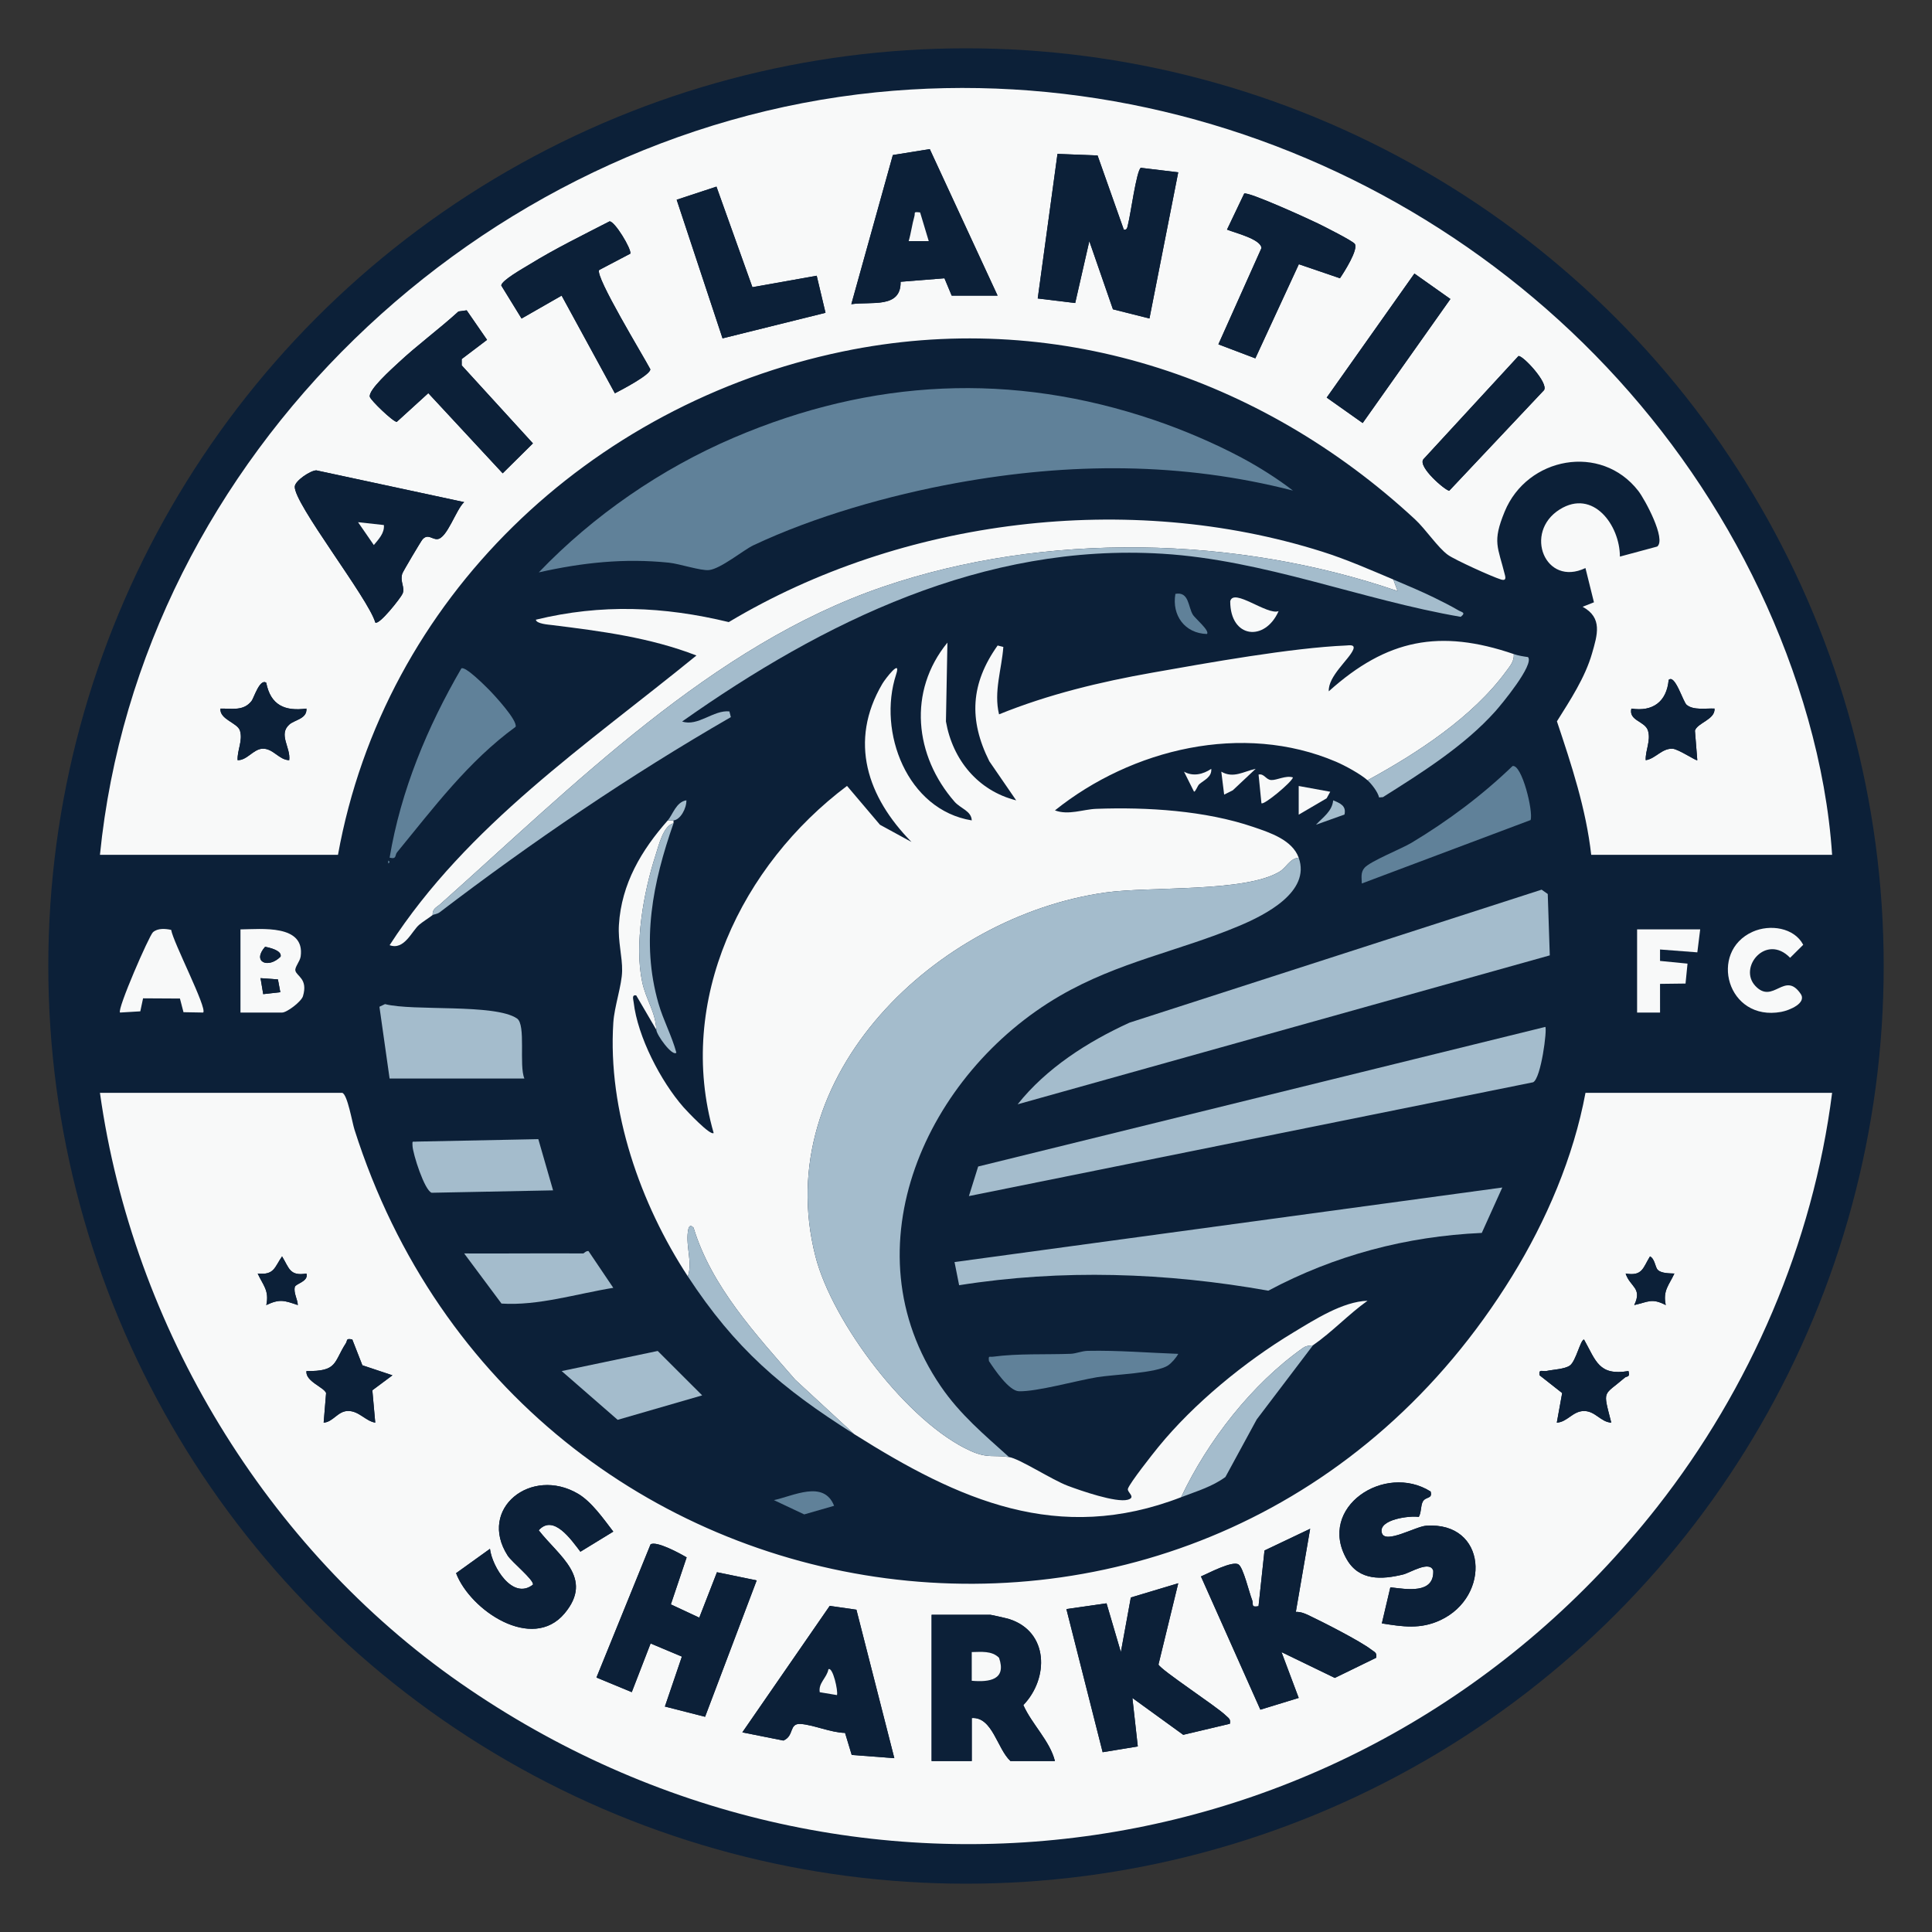 <?xml version="1.0" encoding="UTF-8"?>
<svg xmlns="http://www.w3.org/2000/svg" id="Ebene_1" version="1.1" viewBox="0 0 400 400">
  <rect x="0" y="0" width="400" height="400" fill="#333333" stroke="none"/>
  <circle cx="200" cy="200" r="190" fill="#0c2038"></circle>
  <g>
    <path d="M49.787,192.421c4.338-.043,13.375-1.098,12.466,5.589-.141,1.04-1.247,2.215-1.1,2.936.243,1.19,2.658,1.669,1.571,5.306-.331,1.109-3.315,3.388-4.328,3.388h-8.609v-17.219ZM54.882,196.026c-2.774,3.176.684,4.587,3.215,2.027.317-1.276-2.393-1.885-3.215-2.027ZM58.037,205.424l-.495-2.648-3.6-.261.556,3.313,3.539-.404Z" fill="#f8f9f9"></path>
    <path d="M35.441,192.524c.379,2.497,7.503,16.23,6.629,17.113l-4.079-.073-.738-2.828-7.632-.043-.573,2.693-4.197.251c-.658-.612,6.039-15.951,6.816-16.63.998-.872,2.537-.75,3.773-.482Z" fill="#f8f9f9"></path>
    <path d="M363.442,204.144c3.676,3.889,6.061-3.227,9.364,1.619,1.323,1.942-2.388,3.435-4.013,3.736-11.215,2.076-15.136-12.476-5.913-16.592,3.576-1.596,8.58-.867,10.459,2.7l-2.713,2.693c-4.934-5.104-10.824,1.993-7.183,5.845Z" fill="#f8f9f9"></path>
    <polygon points="352.006 192.421 351.414 197.174 343.692 196.581 343.691 198.949 349.383 199.508 348.972 203.634 343.691 203.699 343.697 209.642 338.944 209.639 338.944 192.421 352.006 192.421" fill="#f8f9f9"></polygon>
    <g>
      <path d="M313.412,135.421c.131,1.453-.763,2.452-1.538,3.512-6.98,9.549-18.472,17.02-28.744,22.613-1.443-1.295-4.706-3.066-6.543-3.848-19.277-8.21-42.267-2.672-58.173,10.085,2.826,1.056,5.814-.225,8.582-.324,10.516-.378,22.512.351,32.508,3.76,3.432,1.17,8.052,2.672,9.376,6.358-1.85.17-2.512,2.012-3.945,2.883-7.132,4.338-26.767,3.019-36.053,4.322-34.864,4.892-69.662,37.816-60.053,75.33,3.499,13.66,19.103,34.441,32.143,40.294,3.532,1.586,4.775.784,7.94,1.264,2.179.33,8.851,4.703,12.161,5.948,2.657.999,9.976,3.549,12.409,2.887,1.849-.503-.209-1.556.048-2.294.438-1.257,5.083-7.138,6.275-8.601,7.339-9.012,17.973-17.717,27.939-23.718,4.463-2.687,10.244-6.42,15.384-6.584-3.967,2.836-7.273,6.429-11.278,9.206-.151.105-1.193-.065-2.084.564-10.59,7.47-19.748,19.282-25.228,30.905-25.469,9.844-46.008.608-67.688-13.062l-12.2-11.26c-8.178-9.422-17.353-19.286-21.059-31.488-.853-.855-1.074.054-1.179.878-.405,3.175.997,6.351 0,9.214-9.824-14.991-16.607-34.284-15.431-52.541.217-3.372,1.77-7.702,1.823-10.7.053-2.98-.874-6.082-.665-9.517.522-8.574,4.698-15.52,10.117-21.649.392-.027.799.04,1.188,0v.594c-2.107.459-3.075,4.628-3.732,6.658-2.448,7.56-4.424,18.438-2.745,26.241.799,3.713,2.764,6.149,2.915,9.851l-4.164-7.121c-.96-.162-.601.788-.529,1.414.817,7.131,5.61,16.384,10.325,21.747.649.738,5.585,5.988,6.24,5.332-7.869-27.394,5.803-55.484,27.613-71.86l6.82,8.043,6.526,3.562c-9.115-9.251-13.074-20.791-6.026-32.763.588-.999,3.981-5.4,2.842-1.91-3.881,11.897,2.286,28.042,15.661,30.21-.067-1.957-2.337-2.469-3.554-3.862-8.304-9.505-9.719-22.879-1.484-32.945l-.306,16.329c1.381,7.922,6.631,14.342,14.545,16.33l-5.562-8.095c-4.308-8.603-3.868-16.105,1.719-23.968l1.181.296c-.34,4.639-2.024,9.26-.888,13.956,10.178-4.132,20.929-6.72,31.744-8.631,11.53-2.037,28.74-5.138,40.104-5.622.591-.025,1.968-.32,1.468.878-.839,2.011-5.22,5.495-5.048,8.605,12.035-10.817,23.01-12.933,38.303-7.707Z" fill="#f8f9f9"></path>
      <path d="M268.881,177.577c2.539,7.072-6.95,11.856-12.311,14.111-12.497,5.255-24.975,7.432-37.151,14.505-27.49,15.968-44.213,52.172-24.646,80.821,3.996,5.85,8.954,9.977,14.14,14.657-3.165-.48-4.407.322-7.94-1.264-13.04-5.853-28.644-26.635-32.143-40.294-9.609-37.515,25.189-70.438,60.053-75.33,9.286-1.303,28.921.016,36.053-4.322,1.433-.871,2.094-2.714,3.945-2.883Z" fill="#a4bccc"></path>
      <path d="M210.694,228.633c5.911-7.451,14.477-12.949,23.165-16.907l85.315-27.531,1.272.896.422,12.708-110.174,30.834Z" fill="#a4bccc"></path>
      <path d="M319.94,212.611c.413.446-.868,10.656-2.524,11.462l-116.814,23.563,1.916-6.123,117.421-28.903Z" fill="#a4bccc"></path>
      <path d="M311.034,245.861l-4.246,9.401c-15.6.695-30.476,4.639-44.199,11.961-21.138-3.766-42.766-4.501-64.011-1.133l-.952-4.795,113.407-15.434Z" fill="#a4bccc"></path>
      <path d="M108.569,223.296h-27.906l-2.105-14.858,1.156-.55c5.748,1.509,22.774-.142,27.33,2.98,1.896,1.299.36,9.695,1.525,12.428Z" fill="#a4bccc"></path>
      <path d="M101.212,142.772c1.127,1.131,5.946,6.349,5.542,7.706-9.81,7.152-16.959,16.735-24.547,25.984-.504.614-.009,1.485-1.541,1.111,2.327-13.923,7.805-27.051,14.851-39.181.791-.552,4.899,3.581,5.695,4.379Z" fill="#608199"></path>
      <path d="M111.454,235.848l3.055,10.603-25.142.497c-1.485-.509-3.869-7.983-3.96-9.705-.065-1.239-.013-.76.878-.889l25.17-.506Z" fill="#a4bccc"></path>
      <path d="M316.895,169.781l-34.948,13.137c-.01-1.159-.298-2.28.583-3.271,1.198-1.348,7.693-3.947,9.695-5.149,7.529-4.519,14.597-9.791,20.931-15.896,1.926-.429,4.322,9.366,3.74,11.178Z" fill="#608199"></path>
      <path d="M243.944,280.302c-.407.79-1.369,1.883-2.077,2.37-2.403,1.649-11.091,1.866-14.75,2.469-4.188.69-12.486,3.017-16.156,2.903-2.068-.064-5.05-4.493-6.214-6.256-.122-1.222.054-.788.887-.9,5.105-.69,10.881-.404,16.038-.597,1.145-.043,2.281-.586,3.544-.612,6.286-.129,12.472.401,18.727.624Z" fill="#608199"></path>
      <path d="M142.412,264.264c.996-2.863-.405-6.04-0-9.214.105-.823.326-1.733,1.179-.878,3.706,12.202,12.881,22.066,21.059,31.488l12.2,11.26c-15.038-9.482-24.635-17.699-34.438-32.656Z" fill="#a4bccc"></path>
      <path d="M313.412,135.421c.943.322,1.959.486,2.945.62,1.349,1.541-5.475,9.789-6.796,11.264-6.357,7.099-15.2,12.679-23.244,17.737l-.794.059c-.255-1.138-1.577-2.822-2.393-3.554,10.271-5.593,21.764-13.064,28.744-22.613.775-1.06,1.669-2.059,1.538-3.512Z" fill="#a4bccc"></path>
      <path d="M139.444,170.452c-4.287,12.251-6.782,24.474-3.126,37.266,1.007,3.523,2.768,6.706,3.717,10.23-.821.859-4.11-3.668-4.153-4.747-.15-3.702-2.116-6.138-2.915-9.851-1.679-7.802.297-18.681,2.745-26.241.657-2.03,1.625-6.199,3.732-6.658Z" fill="#a4bccc"></path>
      <path d="M264.723,126.518c-2.827,6.42-10.029,5.644-10.017-2.034.656-2.858,7.72,2.995,10.017,2.034Z" fill="#f8f9f9"></path>
      <path d="M249.878,131.261c-4.577-.126-7.293-3.861-6.525-8.307,2.872-.54,2.606,2.746,3.645,4.365.457.712,3.567,3.332,2.881,3.942Z" fill="#608199"></path>
      <polygon points="275.412 163.923 274.664 165.282 268.884 168.668 268.884 162.732 275.412 163.923" fill="#f8f9f9"></polygon>
      <path d="M267.694,160.958c-.23.979-6.104,5.861-6.528,5.335l-.594-5.932c1.195-.244,1.502,1.079,2.628,1.137,1.15.06,3.021-1.02,4.494-.54Z" fill="#f8f9f9"></path>
      <path d="M259.971,159.176l-4.742,4.452-1.781.885-.592-4.748c2.514,1.469,4.646-.06,7.115-.589Z" fill="#f8f9f9"></path>
      <path d="M248.307,162.354c-.396.343-.742,1.54-1.097,1.556l-2.073-4.145c1.87,1.053,3.926.562,5.642-.581.145,1.707-1.49,2.32-2.472,3.17Z" fill="#f8f9f9"></path>
      <path d="M278.361,168.641l-5.905,2.113c1.406-1.514,3.369-2.787,3.561-5.054,1.447.598,2.759,1.125,2.344,2.941Z" fill="#a4bccc"></path>
      <path d="M138.256,169.858c.988-1.117,1.725-3.845,3.853-4.162.04,1.659-1.225,4.015-2.666,4.162-.389.04-.796-.027-1.188,0Z" fill="#a4bccc"></path>
      <path d="M80.366,178.171c.386.198.386.396,0,.594v-.594Z" fill="#608199"></path>
    </g>
    <polygon points="58.037 205.424 54.498 205.827 53.941 202.514 57.542 202.775 58.037 205.424" fill="#0c2038"></polygon>
    <path d="M54.882,196.026c.822.142,3.532.75,3.215,2.027-2.531,2.56-5.989,1.15-3.215-2.027Z" fill="#0c2038"></path>
    <g>
      <path d="M379.319,176.983h-49.875c-1.07-9.517-4.081-18.62-7.099-27.639,2.736-4.368,5.824-9.041,7.266-14.054,1.104-3.838,2.246-7.386-1.946-9.664l2.345-.927-1.76-7.093c-8.324,3.989-12.911-7.402-5.311-12.143,6.891-4.298,12.432,3.249,12.446,9.773l7.723-2.081c1.916-1.499-2.556-9.773-3.92-11.527-7.711-9.922-23.014-7.012-27.664,4.296-2.612,6.351-1.398,7.226.075,13.205.201.816-.027,1.096-.848.845-1.811-.553-9.5-4.042-10.956-5.078-2.085-1.483-4.601-5.313-6.853-7.397-32.074-29.699-74.974-43.768-118.474-34.724-52.302,10.873-94.876,51.047-104.494,104.209H20.694C28.939,94.442,99.382,27.423,181.374,19.117c76.134-7.712,150.336,34.369,182.93,103.116,7.982,16.835,13.799,36.096,15.015,54.751ZM197.037,61.202h9.5l-14.038-30.331-7.644,1.228-8.598,30.881c4.093-.607,10.316.968,10.202-4.64l9.081-.725,1.496,3.588ZM227.24,32.187l-8.299-.326-4.09,29.933,7.758.944,2.923-12.814,4.889,14.112,7.561,1.901,5.959-30.263-7.753-.934c-.901.642-2.128,9.773-2.627,11.635-.148.552-.149,1.338-.892,1.166l-5.429-15.355ZM148.334,38.639l-8.237,2.715,9.498,28.7,21.319-5.294-1.824-7.671-13.313,2.37-7.443-20.82ZM268.913,54.703l8.508,2.907c.896-1.313,3.837-5.954,3.077-7.111-.411-.626-6.431-3.646-7.653-4.245-1.906-.934-14.473-6.662-15.249-6.174l-3.558,7.457c1.592.655,7.095,1.986,7.128,3.841l-8.912,19.911,7.65,2.904,9.009-19.491ZM124.046,55.905l6.46-3.393c.27-.936-3.25-6.773-4.311-6.678-5.573,2.874-11.285,5.657-16.622,8.95-1.162.717-5.798,3.306-5.789,4.333l4.202,6.832,8.293-4.746,11.028,20.223c1.276-.652,7.499-3.897,7.327-4.99-1.36-2.616-11.499-19.246-10.587-20.531ZM292.839,56.637l-18.16,25.679,7.449,5.268,18.16-25.679-7.449-5.268ZM96.619,64.251l-1.69.228c-4.022,3.671-8.523,6.956-12.493,10.667-1.293,1.209-6.235,5.605-5.866,7.014.196.747,4.825,5.187,5.577,5.187l6.531-5.948,15.398,16.594,6.262-6.197-14.746-16.154-.003-1.303,5.251-3.978-4.22-6.111ZM314.385,73.714l-19.683,21.366c-1.243,1.558,4.573,6.514,5.352,6.52l19.613-20.815c1.003-1.456-4.377-7.231-5.282-7.071ZM96.099,103.959l-30.61-6.574c-1.261.042-4.329,2.126-4.455,3.307-.36,3.362,15.288,23.253,16.668,28.196.813.589,5.314-5.173,5.647-5.972.55-1.318-.565-2.398-.071-4.132.113-.398,3.929-6.827,4.212-7.129,1.117-1.188,1.943.006,3.013-.034,2.05-.077,3.9-6.148,5.595-7.662ZM349.205,145.934c-.758-.627-2.4-6.406-3.725-5.17-.405,4.479-3.254,6.644-7.721,5.94-.609,2.548,2.843,2.577,3.44,4.575.628,2.098-.566,4.055-.47,6.107,2.037-.296,3.353-2.511,5.593-2.366,1.2.078,4.92,2.595,5.085,2.368l-.489-6.116c.504-1.635,4.23-2.29,4.054-4.569-1.753-.091-4.342.409-5.767-.77ZM55.123,141.36c-1.324-.968-2.578,3.191-3.041,3.777-1.681,2.128-4.006,1.531-6.448,1.568-.171,2.282,3.53,2.919,4.044,4.563.643,2.054-.597,4.093-.482,6.119,1.953.041,3.215-2.245,5.085-2.371,2.244-.152,3.448,2.332,5.596,2.371.34-2.631-2.315-5.303.033-7.39,1.1-.977,3.694-1.167,3.529-3.291-4.497.594-7.413-.718-8.318-5.345Z" fill="#f8f9f9"></path>
      <path d="M89.569,189.452c-.893.683-1.898,1.278-2.76,1.993-1.537,1.276-3.097,5.37-6.143,4.245,16.098-24.91,40.932-41.564,63.524-59.976-9.622-3.732-19.756-5.043-29.91-6.302-.715-.089-3.243-.26-3.334-1.11,13.52-3.299,26.474-2.761,39.937.495,35.93-21.505,82.835-27.234,122.873-14.58,5.055,1.597,10.091,3.818,14.718,5.766l.883,2.388c-33.382-11.458-73.023-12.341-106.548-.881-35.538,12.148-64.145,41.221-91.649,65.695-.766.682-1.646.922-1.592,2.266Z" fill="#f8f9f9"></path>
      <path d="M89.569,189.452c-.054-1.345.826-1.585,1.592-2.266,27.504-24.474,56.111-53.547,91.649-65.695,33.525-11.46,73.166-10.577,106.548.881l-.883-2.388c2.67,1.124,6.013,2.549,8.436,3.738,1.536.754,3.613,1.798,5.049,2.648.653.387,1.643.43.462,1.34-20.624-3.546-40.66-11.773-61.749-13.064-36.933-2.262-70.176,14.068-99.444,34.732,3.267,1.109,6.505-2.44,9.788-2.088l.298,1.183c-20.974,12.096-41.039,25.734-60.273,40.398-.548.418-1.283.437-1.472.582Z" fill="#a4bccc"></path>
      <path d="M238.972,86.97c5.855,1.989,12.361,4.735,18.047,7.766,3.566,1.901,7.479,4.359,10.675,6.835-23.089-5.929-46.218-5.823-69.579-1.589-14.022,2.541-29.545,6.97-42.162,12.929-1.991.941-6.733,4.858-9.159,5.115-1.693.18-6.124-1.307-8.314-1.531-9.256-.947-17.87-.024-26.929,2.01,11.266-11.772,25.374-21.482,40.383-27.893,28.548-12.193,57.557-13.657,87.04-3.642Z" fill="#608199"></path>
      <path d="M227.24,32.187l5.429,15.355c.743.172.744-.614.892-1.166.498-1.863,1.725-10.993,2.627-11.635l7.753.934-5.959,30.263-7.561-1.901-4.889-14.112-2.923,12.814-7.758-.944,4.09-29.933,8.299.326Z" fill="#0c2038"></path>
      <path d="M124.046,55.905c-.911,1.285,9.227,17.914,10.587,20.531.172,1.093-6.051,4.338-7.327,4.99l-11.028-20.223-8.293,4.746-4.202-6.832c-.009-1.027,4.627-3.615,5.789-4.333,5.337-3.293,11.049-6.077,16.622-8.95,1.061-.095,4.581,5.742,4.311,6.678l-6.46,3.393Z" fill="#0c2038"></path>
      <path d="M96.619,64.251l4.22,6.111-5.251,3.978.003,1.303,14.746,16.154-6.262,6.197-15.398-16.594-6.531,5.948c-.752-0-5.382-4.44-5.577-5.187-.369-1.409,4.573-5.805,5.866-7.014,3.97-3.711,8.471-6.996,12.493-10.667l1.69-.228Z" fill="#0c2038"></path>
      <path d="M268.913,54.703l-9.009,19.491-7.65-2.904,8.912-19.911c-.034-1.855-5.537-3.187-7.128-3.841l3.558-7.457c.776-.488,13.343,5.24,15.249,6.174,1.222.599,7.242,3.618,7.653,4.245.76,1.158-2.18,5.799-3.077,7.111l-8.508-2.907Z" fill="#0c2038"></path>
      <polygon points="148.334 38.639 155.777 59.459 169.09 57.089 170.914 64.76 149.595 70.054 140.097 41.354 148.334 38.639" fill="#0c2038"></polygon>
      <path d="M314.385,73.714c.905-.16,6.285,5.615,5.282,7.071l-19.613,20.815c-.78-.006-6.595-4.962-5.352-6.52l19.683-21.366Z" fill="#0c2038"></path>
      <rect x="271.758" y="67.549" width="31.452" height="9.124" transform="translate(62.615 265.194) rotate(-54.732)" fill="#0c2038"></rect>
      <path d="M349.205,145.934c1.425,1.179,4.014.68,5.767.77.176,2.278-3.55,2.934-4.054,4.569l.489,6.116c-.165.226-3.886-2.291-5.085-2.368-2.24-.146-3.555,2.069-5.593,2.366-.096-2.051,1.098-4.009.47-6.107-.598-1.998-4.049-2.027-3.44-4.575,4.467.704,7.317-1.462,7.721-5.94,1.326-1.236,2.967,4.543,3.725,5.17Z" fill="#0c2038"></path>
      <path d="M55.123,141.36c.904,4.627,3.821,5.939,8.318,5.345.165,2.124-2.43,2.314-3.529,3.291-2.349,2.088.306,4.76-.033,7.39-2.148-.04-3.352-2.523-5.596-2.371-1.87.126-3.132,2.412-5.085,2.371-.115-2.026,1.124-4.065.482-6.119-.514-1.644-4.215-2.281-4.044-4.563,2.442-.037,4.767.56,6.448-1.568.463-.586,1.717-4.745,3.041-3.777Z" fill="#0c2038"></path>
      <g>
        <path d="M197.037,61.202l-1.496-3.588-9.081.725c.113,5.608-6.109,4.032-10.202,4.64l8.598-30.881,7.644-1.228,14.038,30.331h-9.5ZM190.5,43.982c-1.532-.164-.946-.005-1.199.866-.459,1.584-.686,3.451-1.168,5.068l4.152.001-1.785-5.935Z" fill="#0c2038"></path>
        <path d="M190.5,43.982l1.785,5.935-4.152-.001c.481-1.618.708-3.485,1.168-5.068.253-.871-.333-1.03,1.199-.866Z" fill="#f8f9f9"></path>
      </g>
      <g>
        <path d="M96.099,103.959c-1.694,1.514-3.545,7.585-5.595,7.662-1.07.04-1.896-1.154-3.013.034-.284.302-4.099,6.731-4.212,7.129-.494,1.734.62,2.815.071,4.132-.333.799-4.834,6.561-5.647,5.972-1.381-4.943-17.029-24.834-16.668-28.196.127-1.181,3.194-3.264,4.455-3.307l30.61,6.574ZM79.478,108.705l-5.346-.591,3.266,4.733c.974-1.187,2.24-2.473,2.08-4.142Z" fill="#0c2038"></path>
        <path d="M79.478,108.705c.16,1.669-1.106,2.954-2.08,4.142l-3.266-4.733,5.346.591Z" fill="#f8f9f9"></path>
      </g>
    </g>
    <g>
      <path d="M70.866,226.264c1.077.344,2.052,6.122,2.515,7.579,34.604,108.911,179.084,128.773,239.689,30.375,7.072-11.483,12.712-24.64,15.187-37.954h51.062c-3.955,31.156-16.931,61.18-36.244,85.772-60.163,76.608-167.562,92.223-247.757,36.431-40.154-27.935-67.837-73.672-74.625-122.203h50.172ZM63.441,263.674c-3.486.581-3.568-1.149-5.044-3.554-1.586,2.298-1.604,3.904-5.044,3.554,1.094,2.407,2.43,3.494,1.782,6.525,2.808-1.321,3.691-.952,6.526-.001-.049-1.207-.914-2.509-.624-3.736.169-.716,2.911-1.126,2.405-2.789ZM343.242,262.932c-.583-.563-.588-2.267-1.626-2.812-1.476,2.405-1.558,4.135-5.044,3.554.918,2.805,3.515,2.952,1.78,6.524,2.931-.644,3.591-1.502,6.526.001-.649-3.031.688-4.119,1.782-6.525-1.007-.047-2.674-.023-3.418-.742ZM72.938,277.326c-1.39-.295-.951.19-1.324.766-2.578,3.975-1.656,5.864-8.167,5.77-.264,2.125,3.656,3.356,4.068,4.552l-.505,6.129c1.971-.131,2.905-2.391,5.032-2.418,2.274-.029,3.622,2.081,5.649,2.418l-.601-6.7,4.163-3.101-6.227-2.075-2.088-5.341ZM337.159,283.861c-6.141,1.024-6.718-2.078-9.2-6.522-.734-.001-1.661,4.462-2.927,5.374-1.045.753-3.439.838-4.817,1.13-.83.176-1.714-.502-1.455.899l4.672,3.676-1.111,6.125c2.193-.115,3.293-2.407,5.638-2.407,2.344 0,3.446,2.291,5.638,2.408-1.775-6.969-1.739-5.415,2.811-9.323.425-.365,1.124.021.752-1.358ZM296.191,308.805c-9.495-6.005-23.583,3.285-17.34,14.067,2.572,4.443,7.25,4.187,11.665,3.106,1.445-.354,5.527-2.978,6.225-.784.19,4.895-5.523,3.829-8.884,3.441l-1.761,7.471c4.346.689,7.968,1.261,12.103-.663,10.594-4.929,9.681-20.444-2.922-19.559-2.199.154-8.464,3.849-9.174,1.514-.871-2.866,5.972-3.648,7.64-3.331.524-.9.383-2.229.789-3.093.572-1.217,2.122-.523,1.658-2.168ZM126.974,317.101c-1.983-2.572-4.46-6.166-7.297-7.835-9.675-5.693-20.804,3.053-14.575,12.793.867,1.356,5.455,5.033,5.246,6.024-4.232,3.3-8.451-3.721-8.908-7.412l-7.011,5.039c2.94,7.723,15.766,16.322,22.46,8.328,6.161-7.358-1.23-11.896-5.351-17.208,3.056-3.429,6.751,1.999,8.63,4.437l6.806-4.165ZM271.253,316.517l-9.451,4.496-1.237,11.529c-1.683.304-.974-.404-1.335-1.302-.601-1.496-1.817-6.717-2.813-7.342-1.286-.807-6.224,1.821-7.772,2.49l12.3,27.58,7.938-2.431-3.562-9.488,11.035,5.347,8.557-4.169c.229-1.063-.319-1.169-.986-1.68-2.395-1.837-10.02-5.71-13.047-7.148-.831-.394-1.653-.706-2.59-.674l2.964-17.208ZM144.779,334.92l-5.887-2.746,3.272-9.731c-1.423-.842-6.249-3.474-7.474-2.697l-11.2,27.568,7.31,3.029,3.9-10.081,6.477,2.721-3.516,10.337,8.319,2.123,10.684-28.236-8.225-1.694-3.66,9.408ZM243.941,327.799l-9.814,2.946-2.064,11.298-2.966-10.092-8.312,1.188,7.508,29.636,7.276-1.194-1.118-10.035,10.526,7.627,9.654-2.287c.227-.997-.324-1.199-.901-1.765-1.862-1.827-13.535-9.457-13.879-10.507l4.091-16.815ZM177.311,333.272l-5.527-.789-18.09,26.183,8.498,1.698c2.326-.985,1.083-3.599,3.581-3.437,2.628.17,6.305,1.815,9.187,1.851l1.379,4.561,8.822.673-7.849-30.739ZM218.412,364.608c-1.034-4.155-4.768-7.617-6.54-11.588,5.33-5.548,5.282-15.2-2.948-17.815-.466-.148-3.673-.878-3.872-.878h-12.172v30.281h8.312v-8.906c4.293-.283,5.259,6.374,8.016,8.906h9.203Z" fill="#f8f9f9"></path>
      <path d="M120.741,259.514c.157.001.554-.558,1.1-.493l5.132,7.612c-7.554,1.219-15.545,3.751-23.144,3.257l-7.729-10.376c8.206.044,16.429-.059,24.641,0Z" fill="#a4bccc"></path>
      <polygon points="116.288 283.865 136.171 279.702 145.378 288.896 127.881 293.961 116.288 283.865" fill="#a4bccc"></polygon>
      <path d="M271.85,278.514l-11.656,15.36-6.483,11.923c-2.772,2.029-6.029,2.971-9.173,4.186,5.48-11.623,14.638-23.435,25.228-30.905.891-.629,1.933-.459,2.084-.564Z" fill="#a4bccc"></path>
      <path d="M172.691,311.76l-6.187,1.782-6.275-2.958c3.972-.83,10.329-4.255,12.462,1.176Z" fill="#608199"></path>
      <path d="M144.779,334.92l3.66-9.408,8.225,1.694-10.684,28.236-8.319-2.123,3.516-10.337-6.477-2.721-3.9,10.081-7.31-3.029,11.2-27.568c1.225-.776,6.051,1.855,7.474,2.697l-3.272,9.731,5.887,2.746Z" fill="#0c2038"></path>
      <path d="M271.253,316.517l-2.964,17.208c.937-.032,1.76.28,2.59.674,3.028,1.437,10.653,5.311,13.047,7.148.667.511,1.215.618.986,1.68l-8.557,4.169-11.035-5.347,3.562,9.488-7.938,2.431-12.3-27.58c1.548-.669,6.486-3.297,7.772-2.49.996.625,2.213,5.846,2.813,7.342.361.898-.348,1.607,1.335,1.302l1.237-11.529,9.451-4.496Z" fill="#0c2038"></path>
      <path d="M243.941,327.799l-4.091,16.815c.344,1.05,12.017,8.68,13.879,10.507.577.566,1.128.768.901,1.765l-9.654,2.287-10.526-7.627,1.118,10.035-7.276,1.194-7.508-29.636,8.312-1.188,2.966,10.092,2.064-11.298,9.814-2.946Z" fill="#0c2038"></path>
      <path d="M296.191,308.805c.464,1.645-1.086.951-1.658,2.168-.406.864-.265,2.193-.789,3.093-1.669-.317-8.511.466-7.64,3.331.709,2.334,6.975-1.36,9.174-1.514,12.602-.885,13.515,14.629,2.922,19.559-4.135,1.924-7.756,1.352-12.103.663l1.761-7.471c3.361.388,9.074,1.455,8.884-3.441-.698-2.194-4.78.43-6.225.784-4.415,1.081-9.093,1.337-11.665-3.106-6.243-10.783,7.845-20.072,17.34-14.067Z" fill="#0c2038"></path>
      <path d="M126.974,317.101l-6.806,4.165c-1.879-2.439-5.574-7.867-8.63-4.437,4.121,5.313,11.512,9.85,5.351,17.208-6.694,7.995-19.52-.604-22.46-8.328l7.011-5.039c.458,3.691,4.676,10.713,8.908,7.412.209-.99-4.378-4.668-5.246-6.024-6.229-9.74,4.9-18.486,14.575-12.793,2.837,1.669,5.314,5.263,7.297,7.835Z" fill="#0c2038"></path>
      <path d="M72.938,277.326l2.088,5.341,6.227,2.075-4.163,3.101.601,6.7c-2.027-.336-3.374-2.446-5.649-2.418-2.127.027-3.061,2.287-5.032,2.418l.505-6.129c-.412-1.196-4.332-2.427-4.068-4.552,6.511.094,5.589-1.795,8.167-5.77.373-.576-.066-1.061,1.324-.766Z" fill="#0c2038"></path>
      <path d="M337.159,283.861c.372,1.379-.327.994-.752,1.358-4.55,3.908-4.586,2.354-2.811,9.323-2.192-.117-3.294-2.408-5.638-2.408-2.345-0-3.445,2.292-5.638,2.407l1.111-6.125-4.672-3.676c-.259-1.401.625-.723,1.455-.899,1.378-.292,3.772-.377,4.817-1.13,1.266-.912,2.193-5.375,2.927-5.374,2.482,4.445,3.059,7.546,9.2,6.522Z" fill="#0c2038"></path>
      <path d="M343.242,262.932c.744.719,2.411.695,3.418.742-1.094,2.407-2.43,3.494-1.782,6.525-2.935-1.504-3.595-.645-6.526-.001,1.734-3.572-.863-3.719-1.78-6.524,3.486.581,3.568-1.149,5.044-3.554,1.038.545,1.043,2.249,1.626,2.812Z" fill="#0c2038"></path>
      <path d="M63.441,263.674c.506,1.663-2.236,2.073-2.405,2.789-.29,1.227.575,2.529.624,3.736-2.834-.951-3.718-1.32-6.526.001.649-3.031-.688-4.118-1.782-6.525,3.44.35,3.458-1.256,5.044-3.554,1.476,2.405,1.558,4.135,5.044,3.554Z" fill="#0c2038"></path>
      <g>
        <path d="M218.412,364.608h-9.203c-2.756-2.532-3.723-9.19-8.016-8.906v8.906h-8.312v-30.281h12.172c.199,0,3.406.73,3.872.878,8.23,2.614,8.278,12.267,2.948,17.815,1.771,3.971,5.506,7.433,6.54,11.588ZM201.191,347.986c3.702.319,7.23-.21,5.647-4.761-1.502-1.502-3.712-1.205-5.647-1.182v5.943Z" fill="#0c2038"></path>
        <path d="M201.191,347.986v-5.943c1.935-.023,4.145-.32,5.647,1.182,1.583,4.551-1.945,5.08-5.647,4.761Z" fill="#f8f9f9"></path>
      </g>
      <g>
        <path d="M177.311,333.272l7.849,30.739-8.822-.673-1.379-4.561c-2.882-.037-6.56-1.681-9.187-1.851-2.498-.162-1.255,2.452-3.581,3.437l-8.498-1.698,18.09-26.183,5.527.789ZM173.283,350.95c.284-.803-.877-5.963-1.77-5.34-.305,1.745-2.124,2.833-1.792,4.745l3.561.595Z" fill="#0c2038"></path>
        <path d="M173.283,350.95l-3.561-.595c-.332-1.912,1.487-3,1.792-4.745.893-.622,2.053,4.537,1.77,5.34Z" fill="#f8f9f9"></path>
      </g>
    </g>
  </g>
</svg>
